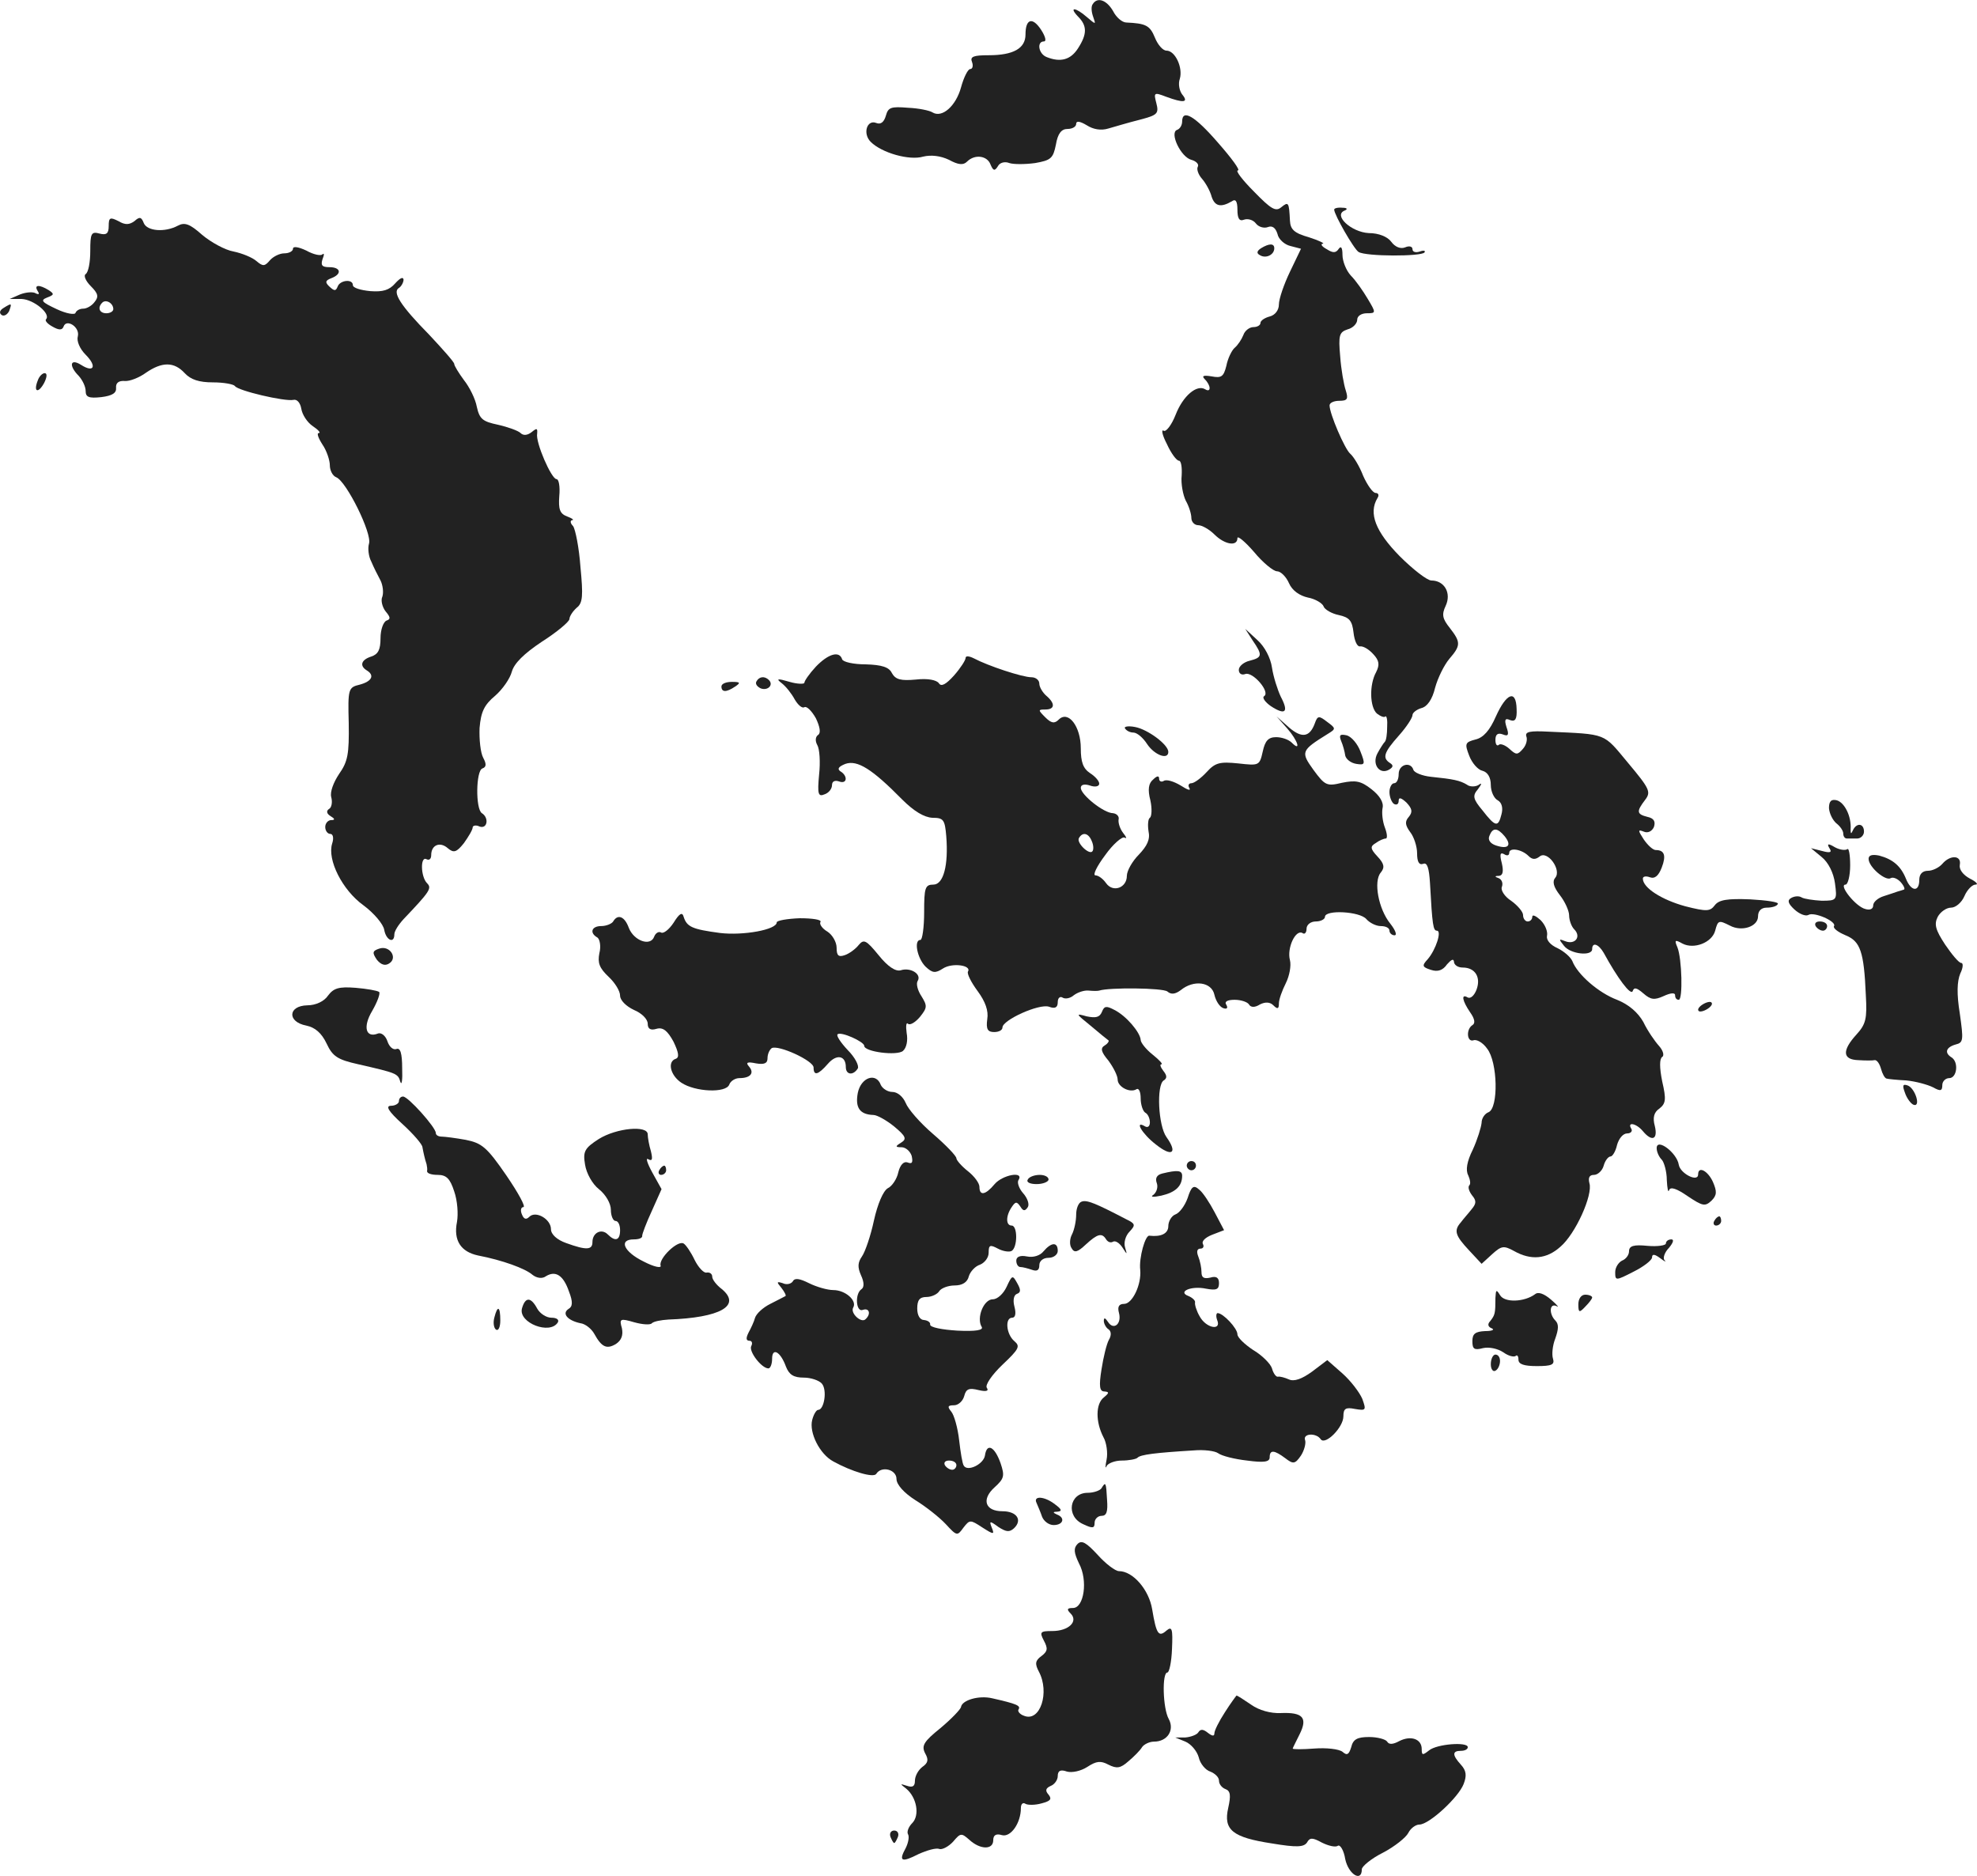 <?xml version="1.0" standalone="no"?>
<!DOCTYPE svg PUBLIC "-//W3C//DTD SVG 20010904//EN"
 "http://www.w3.org/TR/2001/REC-SVG-20010904/DTD/svg10.dtd">
<svg version="1.0" xmlns="http://www.w3.org/2000/svg"
 width="429.125pt" height="407.175pt" viewBox="0 0 429.125 407.175"
 preserveAspectRatio="xMidYMid meet">
<g transform="translate(-791.406,1196.988) scale(0.1,-0.1)"
fill="#222222" stroke="none">
<path d="M10286 11961 c-4 -5 -3 -17 1 -28 6 -17 6 -17 -14 0 -24 21 -40 23
-19 1 20 -20 20 -38 0 -69 -16 -25 -38 -31 -68 -19 -18 7 -22 34 -6 34 6 0 3
11 -6 25 -19 29 -34 24 -34 -10 0 -30 -26 -45 -80 -45 -33 0 -41 -3 -36 -15 3
-8 1 -15 -4 -15 -5 0 -14 -18 -20 -40 -11 -40 -41 -67 -62 -54 -6 4 -30 9 -53
10 -37 3 -43 1 -48 -17 -4 -14 -11 -20 -21 -16 -20 8 -30 -23 -12 -41 24 -24
84 -41 114 -32 17 4 37 2 56 -7 20 -11 31 -12 39 -4 17 17 44 13 51 -6 6 -14
9 -15 16 -4 4 8 15 11 25 7 9 -3 34 -3 56 0 34 6 39 10 45 40 4 24 12 34 25
34 11 0 19 5 19 11 0 7 8 6 23 -3 14 -9 31 -12 47 -7 14 4 44 13 68 19 38 10
42 13 36 36 -6 23 -5 24 21 14 38 -14 50 -13 35 5 -6 8 -9 23 -5 34 7 24 -10
61 -29 61 -8 0 -19 13 -25 28 -11 27 -20 31 -62 33 -9 0 -22 11 -29 25 -14 24
-34 31 -44 15z"/>
<path d="M10480 11706 c0 -8 -5 -16 -11 -18 -17 -6 8 -59 31 -65 11 -3 17 -10
14 -15 -3 -5 1 -17 9 -26 8 -9 18 -27 21 -39 7 -21 20 -24 44 -10 8 6 12 0 12
-18 0 -19 4 -26 14 -22 8 3 20 0 26 -8 6 -8 18 -11 26 -8 10 4 17 -2 21 -15 2
-11 15 -23 28 -26 l23 -6 -24 -50 c-13 -27 -24 -59 -24 -71 0 -12 -8 -23 -20
-26 -11 -3 -20 -9 -20 -14 0 -5 -7 -9 -15 -9 -9 0 -19 -8 -22 -17 -4 -10 -12
-22 -19 -28 -6 -5 -15 -23 -18 -39 -6 -24 -11 -27 -32 -23 -18 3 -22 1 -15 -6
14 -14 14 -30 1 -22 -18 11 -48 -14 -64 -55 -9 -23 -21 -38 -26 -35 -6 4 -3
-10 7 -29 9 -20 21 -36 26 -36 5 0 7 -15 6 -32 -2 -18 3 -43 9 -55 7 -12 12
-29 12 -37 0 -9 7 -16 15 -16 8 0 24 -9 35 -20 22 -22 50 -27 50 -8 0 6 16 -7
36 -30 19 -23 42 -42 50 -42 8 0 20 -12 26 -26 7 -16 23 -27 41 -31 16 -3 31
-12 34 -19 2 -7 18 -16 33 -19 23 -5 29 -12 32 -38 2 -18 8 -31 14 -30 7 1 19
-6 29 -17 13 -14 14 -23 6 -39 -15 -27 -14 -76 2 -90 8 -6 16 -9 18 -6 3 2 5
-8 4 -23 0 -15 -2 -29 -5 -32 -3 -3 -10 -14 -16 -25 -13 -24 5 -48 26 -35 8 5
9 9 1 14 -17 11 -13 23 19 59 17 19 30 39 30 45 0 5 9 12 19 15 13 3 24 19 30
44 6 22 20 50 31 63 25 29 25 36 1 67 -16 20 -18 29 -9 48 13 28 -3 55 -31 55
-9 0 -40 24 -69 53 -52 53 -68 93 -48 126 4 6 2 11 -4 11 -6 0 -18 17 -27 37
-8 21 -21 42 -28 48 -12 10 -45 87 -45 105 0 6 10 10 21 10 18 0 20 4 14 23
-4 12 -10 45 -12 74 -4 45 -2 52 16 58 12 3 21 13 21 21 0 8 9 14 21 14 20 0
20 1 2 31 -10 17 -26 40 -37 51 -10 11 -18 31 -18 45 0 15 -3 20 -8 13 -6 -9
-12 -10 -26 -1 -11 6 -14 11 -9 12 6 0 -8 7 -30 14 -32 9 -40 17 -41 36 -2 40
-3 42 -19 29 -12 -10 -22 -4 -59 34 -25 25 -41 46 -35 46 6 0 -14 27 -43 60
-51 59 -78 74 -78 46z"/>
<path d="M10810 11515 c0 -11 43 -86 53 -92 16 -10 137 -10 143 -1 3 4 -2 5
-10 2 -9 -3 -16 -1 -16 5 0 6 -7 8 -16 4 -10 -4 -22 1 -30 12 -8 11 -27 19
-49 19 -38 2 -78 39 -52 49 7 3 5 6 -5 6 -10 1 -18 -1 -18 -4z"/>
<path d="M8150 11479 c0 -16 -5 -20 -20 -16 -18 5 -20 0 -20 -38 0 -24 -4 -46
-10 -50 -5 -3 0 -15 11 -26 16 -16 18 -23 8 -35 -6 -8 -17 -14 -24 -14 -8 0
-15 -4 -17 -9 -1 -5 -20 -2 -41 8 -32 15 -36 19 -21 25 16 6 16 8 4 16 -21 13
-33 12 -24 -2 4 -6 3 -8 -4 -5 -5 4 -21 3 -34 -2 l-23 -10 26 0 c26 -1 64 -32
53 -44 -3 -3 3 -10 14 -16 14 -8 21 -8 24 0 6 18 36 -1 31 -21 -3 -10 4 -27
17 -40 25 -25 18 -40 -10 -22 -24 15 -27 -2 -5 -24 8 -9 15 -23 15 -33 0 -13
7 -16 34 -13 24 3 33 9 32 20 -1 11 6 16 19 15 10 -1 31 7 46 18 35 24 61 24
84 -1 13 -14 31 -20 61 -20 24 0 45 -4 48 -8 6 -10 108 -34 127 -30 8 2 15 -7
17 -19 2 -13 13 -30 25 -38 12 -8 18 -15 13 -15 -5 0 -1 -11 8 -25 9 -13 16
-34 16 -45 0 -11 6 -23 14 -26 22 -9 78 -122 71 -144 -3 -10 -1 -28 5 -39 5
-12 14 -30 20 -41 5 -10 7 -26 4 -35 -4 -8 0 -23 7 -32 11 -13 11 -17 2 -20
-7 -3 -13 -20 -13 -38 0 -25 -5 -35 -20 -40 -22 -7 -26 -20 -10 -30 18 -11 11
-24 -15 -31 -25 -6 -26 -9 -24 -84 1 -67 -2 -83 -21 -110 -12 -18 -20 -39 -17
-50 3 -11 1 -23 -5 -26 -6 -4 -5 -10 3 -15 10 -6 11 -9 2 -9 -7 0 -13 -7 -13
-15 0 -8 5 -15 11 -15 6 0 8 -9 4 -21 -11 -35 22 -101 68 -134 23 -17 43 -41
45 -53 4 -23 22 -31 22 -10 0 7 9 21 20 33 57 60 62 67 51 78 -14 14 -15 60
-1 52 6 -3 10 1 10 9 0 22 19 30 36 15 13 -11 19 -9 35 11 10 14 19 29 19 34
0 4 7 6 15 2 17 -6 21 19 5 29 -14 9 -13 92 1 97 9 3 9 10 2 23 -6 11 -9 40
-8 65 3 35 10 50 34 70 16 14 32 37 36 52 5 18 26 39 65 65 33 21 59 43 60 49
0 6 7 17 16 25 13 10 14 26 8 88 -3 42 -11 82 -16 89 -6 6 -7 12 -2 13 5 0 0
4 -11 8 -16 6 -19 16 -17 44 2 21 -1 37 -6 37 -11 0 -46 80 -42 99 1 12 -1 12
-12 3 -9 -7 -18 -8 -24 -2 -5 5 -27 13 -49 18 -33 7 -40 12 -46 39 -3 17 -16
43 -28 58 -11 15 -21 31 -21 35 0 4 -25 32 -54 63 -63 64 -81 93 -66 102 5 3
10 12 10 18 -1 7 -8 3 -18 -8 -13 -15 -27 -19 -54 -17 -21 2 -38 7 -38 13 0
14 -28 11 -33 -3 -4 -10 -7 -10 -17 -1 -11 10 -10 14 3 19 24 9 21 24 -4 24
-16 0 -19 4 -15 17 4 10 4 14 0 11 -3 -4 -19 -1 -35 8 -17 8 -29 10 -29 4 0
-5 -8 -10 -19 -10 -10 0 -24 -7 -31 -15 -11 -13 -15 -14 -29 -2 -9 8 -31 17
-50 21 -18 3 -49 20 -68 36 -27 24 -38 28 -53 20 -28 -15 -67 -12 -74 6 -5 13
-9 14 -20 4 -11 -8 -20 -9 -35 0 -18 9 -21 8 -21 -11z m10 -180 c0 -5 -7 -9
-15 -9 -15 0 -20 12 -9 23 8 8 24 -1 24 -14z"/>
<path d="M10651 11431 c-9 -6 -10 -11 -2 -15 13 -8 31 1 31 15 0 11 -11 11
-29 0z"/>
<path d="M7921 11301 c-8 -5 -9 -11 -3 -15 5 -3 12 1 16 9 6 17 6 18 -13 6z"/>
<path d="M7996 11144 c-10 -25 1 -29 14 -5 6 12 7 21 1 21 -5 0 -12 -7 -15
-16z"/>
<path d="M10633 10580 c22 -32 21 -37 -6 -44 -13 -3 -24 -12 -24 -20 0 -8 6
-12 14 -9 16 6 55 -39 41 -48 -5 -3 2 -13 15 -22 31 -20 39 -13 21 21 -7 15
-16 43 -19 63 -3 21 -16 46 -32 60 l-26 24 16 -25z"/>
<path d="M9685 10523 c-14 -15 -25 -31 -25 -35 0 -3 -15 -3 -32 2 -27 8 -30 7
-17 -3 9 -7 21 -22 28 -35 7 -12 16 -20 21 -17 5 3 16 -8 25 -24 9 -19 11 -32
5 -36 -6 -4 -7 -13 -2 -22 5 -8 7 -37 4 -64 -4 -43 -2 -49 12 -43 9 3 16 12
16 20 0 8 6 11 15 8 18 -7 20 12 3 22 -7 5 -4 10 11 16 26 9 58 -11 123 -77
26 -26 48 -39 66 -40 24 0 27 -4 30 -40 5 -63 -6 -105 -28 -105 -18 0 -20 -7
-20 -60 0 -33 -4 -60 -8 -60 -15 0 -7 -40 11 -58 15 -14 21 -15 38 -4 20 13
63 7 54 -7 -2 -5 7 -23 21 -42 17 -23 24 -43 21 -61 -3 -22 1 -28 15 -28 10 0
18 4 18 10 0 16 79 52 101 45 13 -5 19 -2 19 10 0 9 5 13 10 10 6 -4 17 -2 25
5 8 6 22 11 32 10 10 -1 20 -1 23 0 21 7 138 6 148 -2 8 -7 17 -6 29 3 28 23
67 18 73 -10 3 -13 11 -26 19 -29 8 -3 11 0 7 7 -5 7 2 11 18 11 14 0 28 -5
31 -10 4 -7 13 -7 24 0 12 6 22 5 29 -2 9 -9 12 -8 12 4 0 9 7 28 15 44 8 16
12 38 9 50 -7 26 12 67 27 59 5 -4 9 1 9 9 0 9 9 16 20 16 11 0 20 5 20 10 0
16 76 12 90 -5 7 -8 21 -15 31 -15 11 0 19 -4 19 -10 0 -5 5 -10 11 -10 6 0 2
11 -9 25 -26 32 -37 92 -21 111 9 11 8 19 -7 35 -16 17 -16 22 -4 29 8 6 18
10 22 10 4 0 3 11 -2 24 -5 13 -7 32 -5 42 3 12 -6 27 -24 41 -23 18 -34 20
-64 14 -33 -8 -37 -6 -62 28 -28 39 -27 42 31 78 18 11 18 12 -1 26 -18 14
-21 14 -27 -3 -11 -30 -28 -33 -56 -9 l-27 24 23 -26 c23 -26 31 -52 10 -31
-7 7 -22 12 -34 12 -17 0 -24 -8 -29 -31 -7 -31 -8 -31 -53 -26 -40 4 -50 2
-69 -19 -12 -13 -27 -24 -33 -24 -6 0 -8 -5 -4 -11 3 -6 -5 -3 -19 6 -15 9
-31 14 -37 10 -5 -3 -10 -1 -10 5 0 7 -5 6 -13 -2 -10 -8 -12 -22 -6 -45 4
-18 3 -35 -1 -38 -4 -2 -5 -16 -3 -29 4 -18 -3 -32 -21 -51 -14 -14 -26 -35
-26 -46 0 -26 -30 -37 -45 -16 -7 10 -17 17 -23 17 -7 0 3 20 21 44 17 24 37
41 42 38 6 -3 4 1 -3 10 -7 9 -11 22 -10 29 2 7 -4 13 -12 14 -20 0 -70 40
-70 55 0 7 8 9 20 5 11 -4 20 -2 20 4 0 6 -9 16 -20 23 -15 10 -20 24 -20 54
0 47 -27 83 -48 62 -9 -9 -16 -8 -29 5 -16 16 -16 17 0 17 21 0 22 13 2 30 -8
7 -15 19 -15 26 0 8 -8 14 -17 14 -20 0 -95 25 -125 41 -10 5 -18 6 -18 1 0
-5 -11 -22 -25 -38 -18 -20 -28 -25 -33 -17 -5 7 -24 11 -50 8 -33 -3 -44 0
-52 14 -6 13 -22 18 -57 19 -26 0 -49 5 -51 11 -6 19 -30 12 -57 -16z m599
-379 c4 -9 4 -19 1 -22 -7 -8 -35 19 -29 29 8 14 21 11 28 -7z"/>
<path d="M9556 10491 c-3 -5 1 -11 9 -15 15 -6 29 7 18 18 -9 9 -21 8 -27 -3z"/>
<path d="M9480 10480 c0 -13 11 -13 30 0 12 8 11 10 -7 10 -13 0 -23 -4 -23
-10z"/>
<path d="M11161 10415 c-13 -30 -27 -46 -44 -50 -23 -6 -24 -9 -14 -35 6 -16
19 -31 29 -33 11 -3 18 -14 18 -31 0 -14 7 -29 15 -33 9 -5 12 -17 8 -31 -7
-28 -13 -27 -41 9 -21 25 -22 32 -10 46 9 12 9 15 1 9 -7 -4 -19 -4 -25 1 -15
9 -29 12 -78 17 -19 2 -36 9 -38 15 -6 19 -32 12 -32 -9 0 -11 -4 -20 -10 -20
-5 0 -10 -9 -10 -19 0 -11 5 -23 10 -26 6 -3 10 0 10 7 0 8 5 7 17 -4 12 -13
14 -20 5 -31 -9 -10 -8 -18 3 -33 8 -10 15 -31 15 -46 0 -18 4 -26 13 -23 9 4
13 -9 15 -42 5 -92 7 -103 15 -103 11 0 -2 -41 -20 -62 -13 -14 -12 -17 7 -23
15 -5 26 -1 35 12 9 10 14 13 15 6 0 -7 8 -13 19 -13 27 0 40 -21 30 -48 -5
-13 -13 -20 -19 -17 -15 9 -12 -7 5 -32 10 -14 12 -24 5 -28 -14 -9 -12 -37 2
-33 7 3 21 -5 30 -18 23 -29 25 -129 3 -138 -8 -3 -15 -13 -15 -23 -1 -10 -9
-36 -19 -58 -13 -26 -16 -45 -10 -56 4 -9 6 -19 2 -22 -3 -4 0 -13 6 -21 10
-12 10 -18 -1 -31 -7 -9 -18 -21 -23 -28 -16 -18 -12 -29 18 -61 l27 -29 23
21 c20 18 25 19 47 7 37 -21 71 -18 101 9 33 28 71 113 63 138 -3 12 0 18 10
18 8 0 18 9 21 20 3 11 10 20 15 20 4 0 11 11 14 25 4 14 13 25 22 25 8 0 12
5 9 10 -10 16 11 12 25 -5 20 -24 33 -18 26 11 -5 18 -2 30 10 38 14 11 15 20
6 59 -6 30 -6 49 0 53 5 3 2 14 -7 24 -9 10 -25 33 -34 52 -12 21 -32 38 -57
48 -40 15 -86 55 -97 84 -4 9 -18 21 -32 28 -16 7 -25 18 -23 27 2 9 -4 24
-14 34 -10 9 -18 13 -18 7 0 -5 -4 -10 -10 -10 -5 0 -10 6 -10 14 0 7 -12 21
-26 31 -14 9 -23 23 -20 30 3 8 0 16 -7 19 -9 3 -9 5 1 5 8 1 10 9 6 27 -5 19
-4 25 5 20 6 -4 11 -3 11 3 0 12 27 8 42 -7 8 -8 15 -8 24 -1 17 14 48 -29 34
-46 -7 -8 -4 -20 10 -38 11 -14 20 -34 20 -44 0 -10 5 -24 11 -30 16 -16 2
-34 -19 -26 -15 6 -15 5 -3 -10 14 -18 61 -23 61 -7 0 16 14 11 25 -8 30 -55
59 -94 63 -83 3 9 9 7 23 -5 16 -14 24 -15 44 -6 15 7 25 8 25 2 0 -6 3 -10 8
-10 9 0 7 89 -3 114 -7 16 -5 17 11 8 25 -13 64 2 71 28 6 23 8 23 32 11 26
-14 61 -2 61 20 0 12 7 19 19 19 11 0 22 3 24 8 3 4 -24 8 -60 10 -50 2 -68
-1 -77 -13 -10 -13 -17 -14 -64 -2 -51 14 -92 40 -92 60 0 5 7 6 15 3 11 -4
19 3 26 21 10 26 6 38 -13 38 -6 0 -17 10 -26 23 -13 20 -13 22 0 17 9 -4 18
1 22 10 4 12 0 19 -14 22 -24 6 -24 12 -5 37 13 17 10 24 -37 80 -55 66 -44
62 -174 68 -38 2 -50 0 -47 -10 3 -7 0 -19 -7 -27 -12 -14 -15 -14 -30 0 -9 8
-20 12 -23 8 -4 -3 -7 2 -7 11 0 12 5 16 16 12 12 -5 14 -1 8 16 -5 16 -3 20
8 15 11 -4 15 2 14 24 -1 43 -22 35 -45 -16z m19 -260 c16 -20 8 -29 -19 -20
-12 4 -18 12 -14 21 7 18 17 18 33 -1z"/>
<path d="M10356 10389 c3 -5 11 -9 18 -9 8 0 21 -11 30 -25 16 -24 46 -35 46
-17 0 16 -45 49 -72 54 -15 3 -25 1 -22 -3z"/>
<path d="M10825 10362 c4 -9 8 -24 9 -32 2 -8 12 -16 24 -18 19 -3 20 -1 9 27
-6 16 -19 32 -30 35 -14 3 -17 1 -12 -12z"/>
<path d="M11884 10216 c1 -12 8 -26 16 -33 8 -6 15 -16 15 -22 0 -6 3 -11 8
-11 4 0 14 0 22 0 8 0 15 7 15 15 0 18 -16 20 -24 3 -4 -9 -5 -8 -5 2 2 28
-13 58 -30 63 -12 3 -17 -2 -17 -17z"/>
<path d="M11885 10129 c6 -9 2 -11 -16 -6 l-24 6 23 -19 c15 -12 26 -35 29
-57 5 -37 4 -38 -29 -38 -18 1 -38 4 -43 7 -6 4 -16 3 -23 -1 -9 -5 -7 -12 7
-25 11 -10 24 -15 30 -12 12 8 62 -14 56 -24 -3 -4 8 -13 25 -20 32 -13 40
-35 44 -130 3 -51 0 -63 -20 -85 -32 -35 -31 -55 4 -56 15 -1 31 -1 35 0 5 1
11 -8 14 -19 3 -11 8 -20 12 -21 3 -1 23 -3 43 -4 20 -2 46 -9 58 -15 16 -9
20 -8 20 5 0 8 7 15 15 15 17 0 21 35 5 45 -16 10 -12 22 9 28 17 4 17 10 9
67 -7 43 -6 70 1 87 6 12 7 23 2 23 -5 0 -20 18 -35 40 -21 32 -24 44 -16 60
6 11 19 20 29 20 10 0 23 11 29 25 6 14 17 25 24 25 7 0 2 6 -12 13 -15 8 -24
20 -22 30 4 21 -21 22 -38 2 -7 -8 -21 -15 -31 -15 -12 0 -19 -7 -19 -20 0
-27 -18 -25 -29 3 -11 27 -28 42 -58 50 -15 3 -23 1 -23 -7 0 -18 37 -49 48
-42 5 3 15 -1 22 -9 7 -8 10 -16 6 -16 -3 -1 -9 -3 -13 -4 -5 -2 -18 -6 -30
-10 -13 -4 -23 -13 -23 -20 0 -8 -7 -11 -17 -8 -21 5 -59 53 -43 53 5 0 10 19
10 42 0 23 -3 38 -6 35 -4 -3 -16 -2 -27 4 -15 9 -18 8 -12 -2z"/>
<path d="M9376 9967 c-10 -15 -22 -24 -27 -21 -5 3 -12 -1 -15 -9 -8 -22 -44
-9 -55 19 -9 25 -24 31 -34 14 -3 -5 -15 -10 -26 -10 -21 0 -26 -15 -8 -25 5
-4 8 -19 4 -34 -4 -21 0 -32 20 -51 14 -13 25 -31 25 -41 0 -10 13 -23 30 -31
17 -7 30 -20 30 -30 0 -11 6 -15 19 -11 14 4 24 -4 37 -28 11 -23 13 -34 5
-37 -19 -6 -12 -36 12 -52 30 -20 97 -23 104 -4 3 8 13 14 22 14 24 0 33 11
21 25 -8 9 -4 11 15 7 18 -3 25 0 25 11 0 9 4 18 9 22 14 8 91 -27 91 -42 0
-19 10 -16 31 8 19 22 39 18 39 -7 0 -17 16 -19 26 -3 3 6 -6 24 -22 40 -15
16 -25 31 -22 34 7 7 58 -16 58 -25 0 -13 71 -22 84 -11 8 7 11 23 8 39 -2 15
-1 24 3 20 4 -4 16 3 26 15 16 20 16 24 3 45 -8 12 -12 27 -8 33 9 15 -16 30
-37 23 -11 -3 -28 8 -48 33 -27 33 -32 35 -43 22 -7 -9 -21 -19 -30 -22 -14
-5 -18 -1 -18 16 0 12 -9 28 -20 35 -12 7 -18 17 -15 21 3 5 -18 8 -45 8 -27
-1 -50 -5 -50 -9 0 -16 -73 -29 -123 -23 -60 8 -72 13 -79 35 -3 11 -9 8 -22
-13z"/>
<path d="M11855 9960 c3 -5 10 -10 16 -10 5 0 9 5 9 10 0 6 -7 10 -16 10 -8 0
-12 -4 -9 -10z"/>
<path d="M8737 9911 c-15 -5 -15 -9 -5 -24 9 -11 18 -14 27 -8 19 12 1 40 -22
32z"/>
<path d="M8626 9809 c-8 -12 -26 -21 -45 -21 -42 -1 -44 -36 -2 -44 19 -4 33
-16 44 -39 13 -28 24 -35 69 -45 83 -19 86 -20 91 -38 3 -9 5 4 4 29 0 33 -4
46 -13 42 -7 -2 -15 5 -19 17 -4 12 -13 19 -20 17 -27 -11 -34 14 -13 49 11
19 18 38 15 41 -4 3 -27 7 -51 9 -37 3 -48 -1 -60 -17z"/>
<path d="M11610 9790 c-8 -5 -12 -11 -9 -14 2 -3 11 -1 19 4 8 5 12 11 9 14
-2 3 -11 1 -19 -4z"/>
<path d="M10306 9774 c-5 -12 -13 -14 -33 -10 -25 7 -24 6 8 -20 19 -16 36
-30 39 -32 2 -1 -1 -7 -8 -11 -10 -6 -8 -14 8 -33 11 -15 20 -33 20 -41 0 -16
27 -30 41 -21 5 3 9 -6 9 -20 0 -14 5 -28 10 -31 6 -3 10 -13 10 -21 0 -8 -4
-12 -10 -9 -25 15 -7 -16 23 -39 35 -28 48 -19 23 16 -18 25 -22 113 -6 123 8
5 7 11 -1 21 -6 8 -8 14 -4 14 4 0 -4 9 -19 21 -14 11 -26 26 -26 32 -1 16
-31 52 -57 65 -17 9 -22 9 -27 -4z"/>
<path d="M9776 9598 c-6 -32 4 -47 34 -48 8 0 29 -12 45 -25 25 -21 28 -27 15
-35 -13 -8 -13 -10 1 -10 9 0 19 -9 22 -19 3 -14 1 -18 -9 -14 -8 3 -16 -5
-20 -21 -3 -15 -14 -31 -23 -35 -10 -6 -22 -34 -30 -70 -7 -33 -19 -68 -26
-78 -9 -13 -10 -23 -2 -41 7 -15 7 -26 1 -30 -15 -10 -12 -51 3 -45 14 5 18
-9 6 -20 -9 -10 -34 13 -27 25 9 15 -17 38 -43 38 -13 0 -37 7 -53 15 -20 10
-31 12 -35 4 -4 -6 -14 -8 -22 -4 -13 4 -14 3 -3 -10 7 -9 11 -17 9 -18 -2 -1
-17 -9 -33 -17 -16 -8 -30 -21 -33 -30 -2 -8 -9 -23 -14 -32 -6 -12 -6 -18 2
-18 5 0 7 -5 4 -11 -7 -11 22 -49 37 -49 4 0 8 9 8 21 0 25 18 16 30 -17 7
-18 17 -24 39 -24 15 0 33 -6 39 -13 12 -14 5 -57 -8 -57 -4 0 -10 -10 -13
-22 -7 -27 16 -74 46 -90 40 -22 87 -36 93 -27 11 18 44 10 44 -11 0 -12 16
-30 41 -46 23 -14 53 -38 66 -52 24 -26 25 -26 38 -8 14 18 15 18 41 1 25 -16
27 -16 21 -1 -6 15 -5 16 14 2 17 -11 24 -12 34 -3 19 18 6 37 -25 37 -38 0
-46 26 -17 52 21 19 22 25 13 52 -13 37 -30 45 -34 17 -3 -19 -38 -36 -46 -22
-3 4 -7 29 -10 55 -3 27 -11 55 -17 62 -9 11 -8 14 6 14 9 0 19 9 22 20 4 16
11 18 31 13 17 -4 23 -2 18 5 -4 6 11 28 34 50 36 34 39 40 26 51 -18 15 -21
51 -5 51 7 0 9 9 5 24 -4 15 -1 26 6 28 8 3 8 9 0 23 -10 18 -11 18 -23 -8 -7
-15 -20 -27 -30 -27 -20 0 -36 -41 -24 -60 4 -7 -13 -10 -53 -8 -33 2 -59 7
-59 13 1 5 -5 9 -13 10 -9 0 -15 10 -15 25 0 18 5 25 20 25 11 0 24 6 28 13 4
6 19 12 33 12 17 0 28 7 31 20 3 10 14 22 24 25 10 4 19 15 19 26 0 17 3 18
20 9 11 -6 25 -8 30 -5 13 8 13 55 0 55 -13 0 -13 21 0 40 8 12 11 13 19 1 6
-10 10 -10 16 -1 4 6 -1 20 -10 30 -9 10 -14 24 -10 29 12 20 -35 11 -52 -9
-20 -24 -33 -26 -33 -6 0 8 -11 23 -25 34 -14 11 -25 24 -25 28 0 5 -23 29
-51 53 -28 24 -54 54 -59 67 -6 14 -18 24 -29 24 -10 0 -21 7 -25 15 -10 28
-43 17 -50 -17z m214 -808 c0 -5 -4 -10 -9 -10 -6 0 -13 5 -16 10 -3 6 1 10 9
10 9 0 16 -4 16 -10z"/>
<path d="M12049 9598 c4 -12 13 -24 19 -26 16 -5 3 36 -13 42 -11 4 -12 0 -6
-16z"/>
<path d="M8780 9580 c0 -5 -8 -10 -17 -10 -13 0 -6 -12 25 -40 23 -21 43 -44
43 -50 2 -11 5 -25 9 -37 1 -5 2 -11 1 -15 0 -5 10 -8 23 -8 19 0 27 -8 36
-36 7 -20 9 -49 6 -66 -8 -40 8 -65 46 -73 52 -10 102 -28 118 -42 9 -7 21 -9
29 -3 21 13 38 2 50 -33 9 -23 8 -33 -1 -38 -15 -10 -2 -25 26 -31 10 -1 24
-12 30 -23 16 -29 27 -34 47 -22 12 8 16 19 13 34 -6 21 -4 22 27 13 18 -5 35
-6 38 -2 4 4 20 7 36 8 112 4 159 30 116 66 -12 9 -21 21 -21 27 0 6 -5 10
-12 9 -6 -2 -18 11 -26 27 -8 17 -19 33 -24 36 -13 8 -55 -33 -50 -48 2 -6
-14 -3 -37 9 -43 21 -55 48 -21 48 11 0 19 3 18 8 0 4 9 28 21 54 l21 47 -20
36 c-11 20 -15 33 -9 29 9 -5 10 0 6 17 -4 13 -7 30 -7 37 0 20 -67 14 -106
-10 -31 -20 -35 -27 -30 -56 3 -19 16 -42 30 -53 15 -12 26 -31 26 -45 0 -13
5 -24 10 -24 6 0 10 -9 10 -20 0 -22 -10 -26 -27 -9 -13 13 -33 4 -33 -17 0
-17 -13 -18 -57 -2 -20 7 -33 19 -33 30 0 22 -33 41 -47 27 -7 -7 -12 -5 -16
5 -4 9 -2 16 3 16 6 0 -11 31 -37 69 -42 61 -53 70 -88 77 -22 4 -46 7 -52 7
-7 0 -13 3 -13 8 0 12 -60 79 -71 79 -5 0 -9 -4 -9 -10z"/>
<path d="M11510 9478 c0 -8 5 -19 11 -25 5 -5 11 -26 11 -44 1 -19 3 -29 5
-22 3 8 17 3 40 -13 33 -22 38 -23 52 -10 12 12 12 20 3 41 -11 24 -32 35 -32
16 0 -18 -39 2 -42 21 -4 26 -48 59 -48 36z"/>
<path d="M10490 9440 c0 -5 5 -10 10 -10 6 0 10 5 10 10 0 6 -4 10 -10 10 -5
0 -10 -4 -10 -10z"/>
<path d="M9345 9430 c-3 -5 -1 -10 4 -10 6 0 11 5 11 10 0 6 -2 10 -4 10 -3 0
-8 -4 -11 -10z"/>
<path d="M10437 9423 c-12 -3 -16 -10 -12 -21 3 -8 0 -19 -7 -25 -8 -5 -2 -6
17 -2 30 7 45 20 45 43 0 12 -10 13 -43 5z"/>
<path d="M10145 9410 c-4 -6 5 -10 19 -10 14 0 26 5 26 10 0 6 -9 10 -19 10
-11 0 -23 -4 -26 -10z"/>
<path d="M10492 9370 c-6 -17 -18 -33 -27 -36 -8 -3 -15 -15 -15 -25 0 -16
-15 -24 -41 -21 -9 2 -23 -48 -20 -74 3 -32 -17 -74 -35 -74 -11 0 -15 -6 -11
-20 6 -24 -12 -38 -24 -19 -6 9 -9 10 -9 2 0 -6 5 -15 10 -18 6 -4 7 -13 1
-23 -5 -9 -12 -38 -16 -64 -6 -37 -4 -48 6 -48 11 -1 11 -3 -1 -13 -18 -14
-18 -53 -1 -86 7 -12 10 -35 7 -49 -3 -15 -3 -21 0 -14 3 6 18 12 33 12 15 0
31 3 34 6 6 7 40 11 122 16 22 2 46 -1 53 -6 8 -6 36 -13 63 -16 37 -5 49 -3
49 7 0 17 10 16 34 -2 17 -13 21 -13 34 6 7 11 11 26 9 33 -6 15 24 17 34 2
10 -13 49 26 49 50 0 17 5 20 25 16 24 -4 25 -3 16 22 -6 14 -25 39 -43 55
l-33 29 -33 -25 c-22 -16 -39 -22 -50 -17 -9 4 -20 7 -24 6 -4 -1 -10 7 -13
18 -3 10 -22 29 -41 40 -18 12 -34 27 -34 34 0 13 -31 46 -43 46 -3 0 -4 -7
-1 -15 10 -24 -24 -18 -38 8 -7 12 -11 26 -10 30 1 4 -5 10 -14 14 -25 9 5 23
38 16 22 -4 28 -2 28 12 0 12 -6 16 -19 12 -14 -3 -19 0 -19 12 0 9 -3 24 -7
34 -4 10 -3 17 5 17 6 0 8 5 5 10 -3 6 5 14 20 20 l26 10 -20 38 c-11 21 -26
44 -34 50 -12 11 -17 7 -25 -18z"/>
<path d="M10262 9362 c-7 -2 -12 -15 -12 -28 0 -14 -4 -33 -9 -43 -5 -9 -6
-23 -1 -30 6 -11 13 -9 31 8 25 23 35 26 44 11 4 -6 10 -8 15 -5 5 3 14 -3 20
-12 11 -17 11 -17 6 0 -3 10 1 25 10 34 13 14 13 17 -8 27 -67 35 -85 42 -96
38z"/>
<path d="M11635 9320 c-3 -5 -1 -10 4 -10 6 0 11 5 11 10 0 6 -2 10 -4 10 -3
0 -8 -4 -11 -10z"/>
<path d="M11530 9271 c0 -4 -18 -7 -40 -5 -30 3 -40 0 -40 -12 0 -8 -7 -17
-15 -20 -8 -4 -15 -15 -15 -25 0 -19 1 -19 40 1 22 11 40 25 40 31 0 8 6 7 18
-2 9 -7 14 -9 9 -4 -4 4 0 17 10 27 9 11 11 18 5 18 -7 0 -12 -4 -12 -9z"/>
<path d="M10179 9254 c-7 -9 -22 -14 -36 -11 -15 3 -23 -1 -23 -9 0 -8 4 -14
9 -14 5 0 16 -3 25 -6 11 -4 16 -1 16 10 0 9 8 16 20 16 11 0 20 7 20 15 0 20
-14 19 -31 -1z"/>
<path d="M11160 9153 c0 -34 -1 -37 -11 -50 -7 -7 -5 -13 3 -16 7 -3 1 -6 -14
-6 -22 -1 -28 -6 -28 -22 0 -17 4 -20 23 -15 13 3 32 -1 44 -9 11 -8 23 -11
27 -8 3 3 6 0 6 -8 0 -10 12 -14 40 -14 32 0 39 3 35 16 -3 9 -1 29 5 44 7 20
8 31 0 39 -14 14 -13 39 3 31 6 -4 1 3 -12 14 -15 13 -28 18 -35 12 -23 -17
-66 -19 -76 -2 -8 13 -9 12 -10 -6z"/>
<path d="M11340 9139 c0 -18 2 -19 15 -5 8 8 15 17 15 20 0 3 -7 6 -15 6 -9 0
-15 -9 -15 -21z"/>
<path d="M9047 9130 c-8 -31 61 -58 78 -30 3 6 -3 10 -14 10 -11 0 -25 9 -31
20 -14 26 -26 25 -33 0z"/>
<path d="M8987 9110 c-3 -11 -1 -23 4 -26 5 -3 9 6 9 20 0 31 -6 34 -13 6z"/>
<path d="M11150 9009 c0 -11 5 -17 10 -14 6 3 10 13 10 21 0 8 -4 14 -10 14
-5 0 -10 -9 -10 -21z"/>
<path d="M10305 8740 c-3 -5 -17 -10 -30 -10 -40 0 -48 -51 -10 -68 21 -10 25
-9 25 3 0 8 7 15 15 15 11 0 14 9 12 35 -2 38 -3 40 -12 25z"/>
<path d="M10164 8708 c3 -7 9 -21 12 -30 4 -10 15 -18 25 -18 21 0 26 16 7 23
-9 4 -9 6 1 6 11 1 10 5 -5 16 -23 18 -48 19 -40 3z"/>
<path d="M10253 8619 c-9 -9 -8 -19 3 -42 20 -37 11 -97 -13 -97 -13 0 -14 -3
-5 -12 17 -17 -4 -38 -40 -38 -26 0 -28 -2 -18 -21 9 -17 8 -23 -5 -33 -14
-10 -15 -17 -6 -34 24 -45 3 -110 -32 -96 -9 3 -15 10 -12 14 5 8 -4 12 -57
24 -29 7 -66 -4 -68 -19 -1 -5 -21 -26 -45 -46 -36 -29 -41 -38 -33 -54 8 -14
7 -21 -6 -30 -9 -7 -16 -20 -16 -30 0 -12 -5 -15 -17 -11 -16 5 -16 5 -2 -6
23 -19 30 -58 13 -75 -8 -8 -12 -19 -9 -24 3 -5 1 -18 -5 -30 -16 -29 -9 -32
28 -13 18 8 38 14 45 11 6 -2 20 5 30 16 16 19 18 19 35 4 24 -22 52 -22 52
-1 0 11 6 15 19 11 19 -5 41 26 41 59 0 8 4 13 10 9 5 -3 21 -3 35 1 19 5 23
9 15 19 -8 9 -6 14 5 19 8 3 15 13 15 21 0 12 6 15 20 10 11 -3 30 1 44 10 20
13 29 14 46 5 18 -9 26 -8 43 7 12 10 26 24 30 31 4 6 16 12 26 12 29 0 45 25
32 49 -13 23 -15 101 -3 101 4 0 9 23 10 51 2 44 0 50 -12 40 -17 -15 -22 -8
-31 46 -7 43 -42 83 -72 83 -8 0 -29 16 -46 35 -25 27 -35 33 -44 24z"/>
<path d="M10573 8254 c-13 -20 -23 -40 -23 -46 0 -7 -5 -6 -14 1 -10 8 -16 9
-21 1 -3 -5 -16 -10 -28 -11 l-22 0 22 -9 c12 -5 25 -20 29 -34 3 -14 15 -28
25 -31 10 -4 19 -12 19 -20 0 -7 6 -15 14 -18 11 -4 12 -14 6 -41 -11 -48 10
-64 95 -77 54 -9 69 -8 76 2 6 11 12 11 32 0 14 -7 30 -11 35 -7 5 3 13 -10
16 -29 7 -33 36 -51 36 -22 0 6 20 23 46 36 25 13 50 33 55 43 5 10 16 18 24
18 21 0 85 59 96 88 7 18 6 29 -6 42 -19 21 -19 30 0 30 8 0 15 3 15 8 0 12
-67 7 -84 -7 -14 -11 -16 -11 -16 3 0 22 -24 30 -49 17 -13 -7 -22 -8 -26 -1
-3 5 -21 10 -39 10 -26 0 -35 -5 -39 -22 -5 -16 -9 -19 -19 -10 -8 6 -35 9
-61 7 -26 -2 -47 -2 -47 0 0 1 7 15 15 31 18 36 7 48 -41 46 -22 -1 -47 6 -64
18 -16 11 -30 20 -32 20 -1 -1 -13 -17 -25 -36z"/>
<path d="M9847 7983 c3 -7 6 -13 8 -13 2 0 5 6 8 13 3 8 -1 14 -8 14 -7 0 -11
-6 -8 -14z"/>
</g>
</svg>
